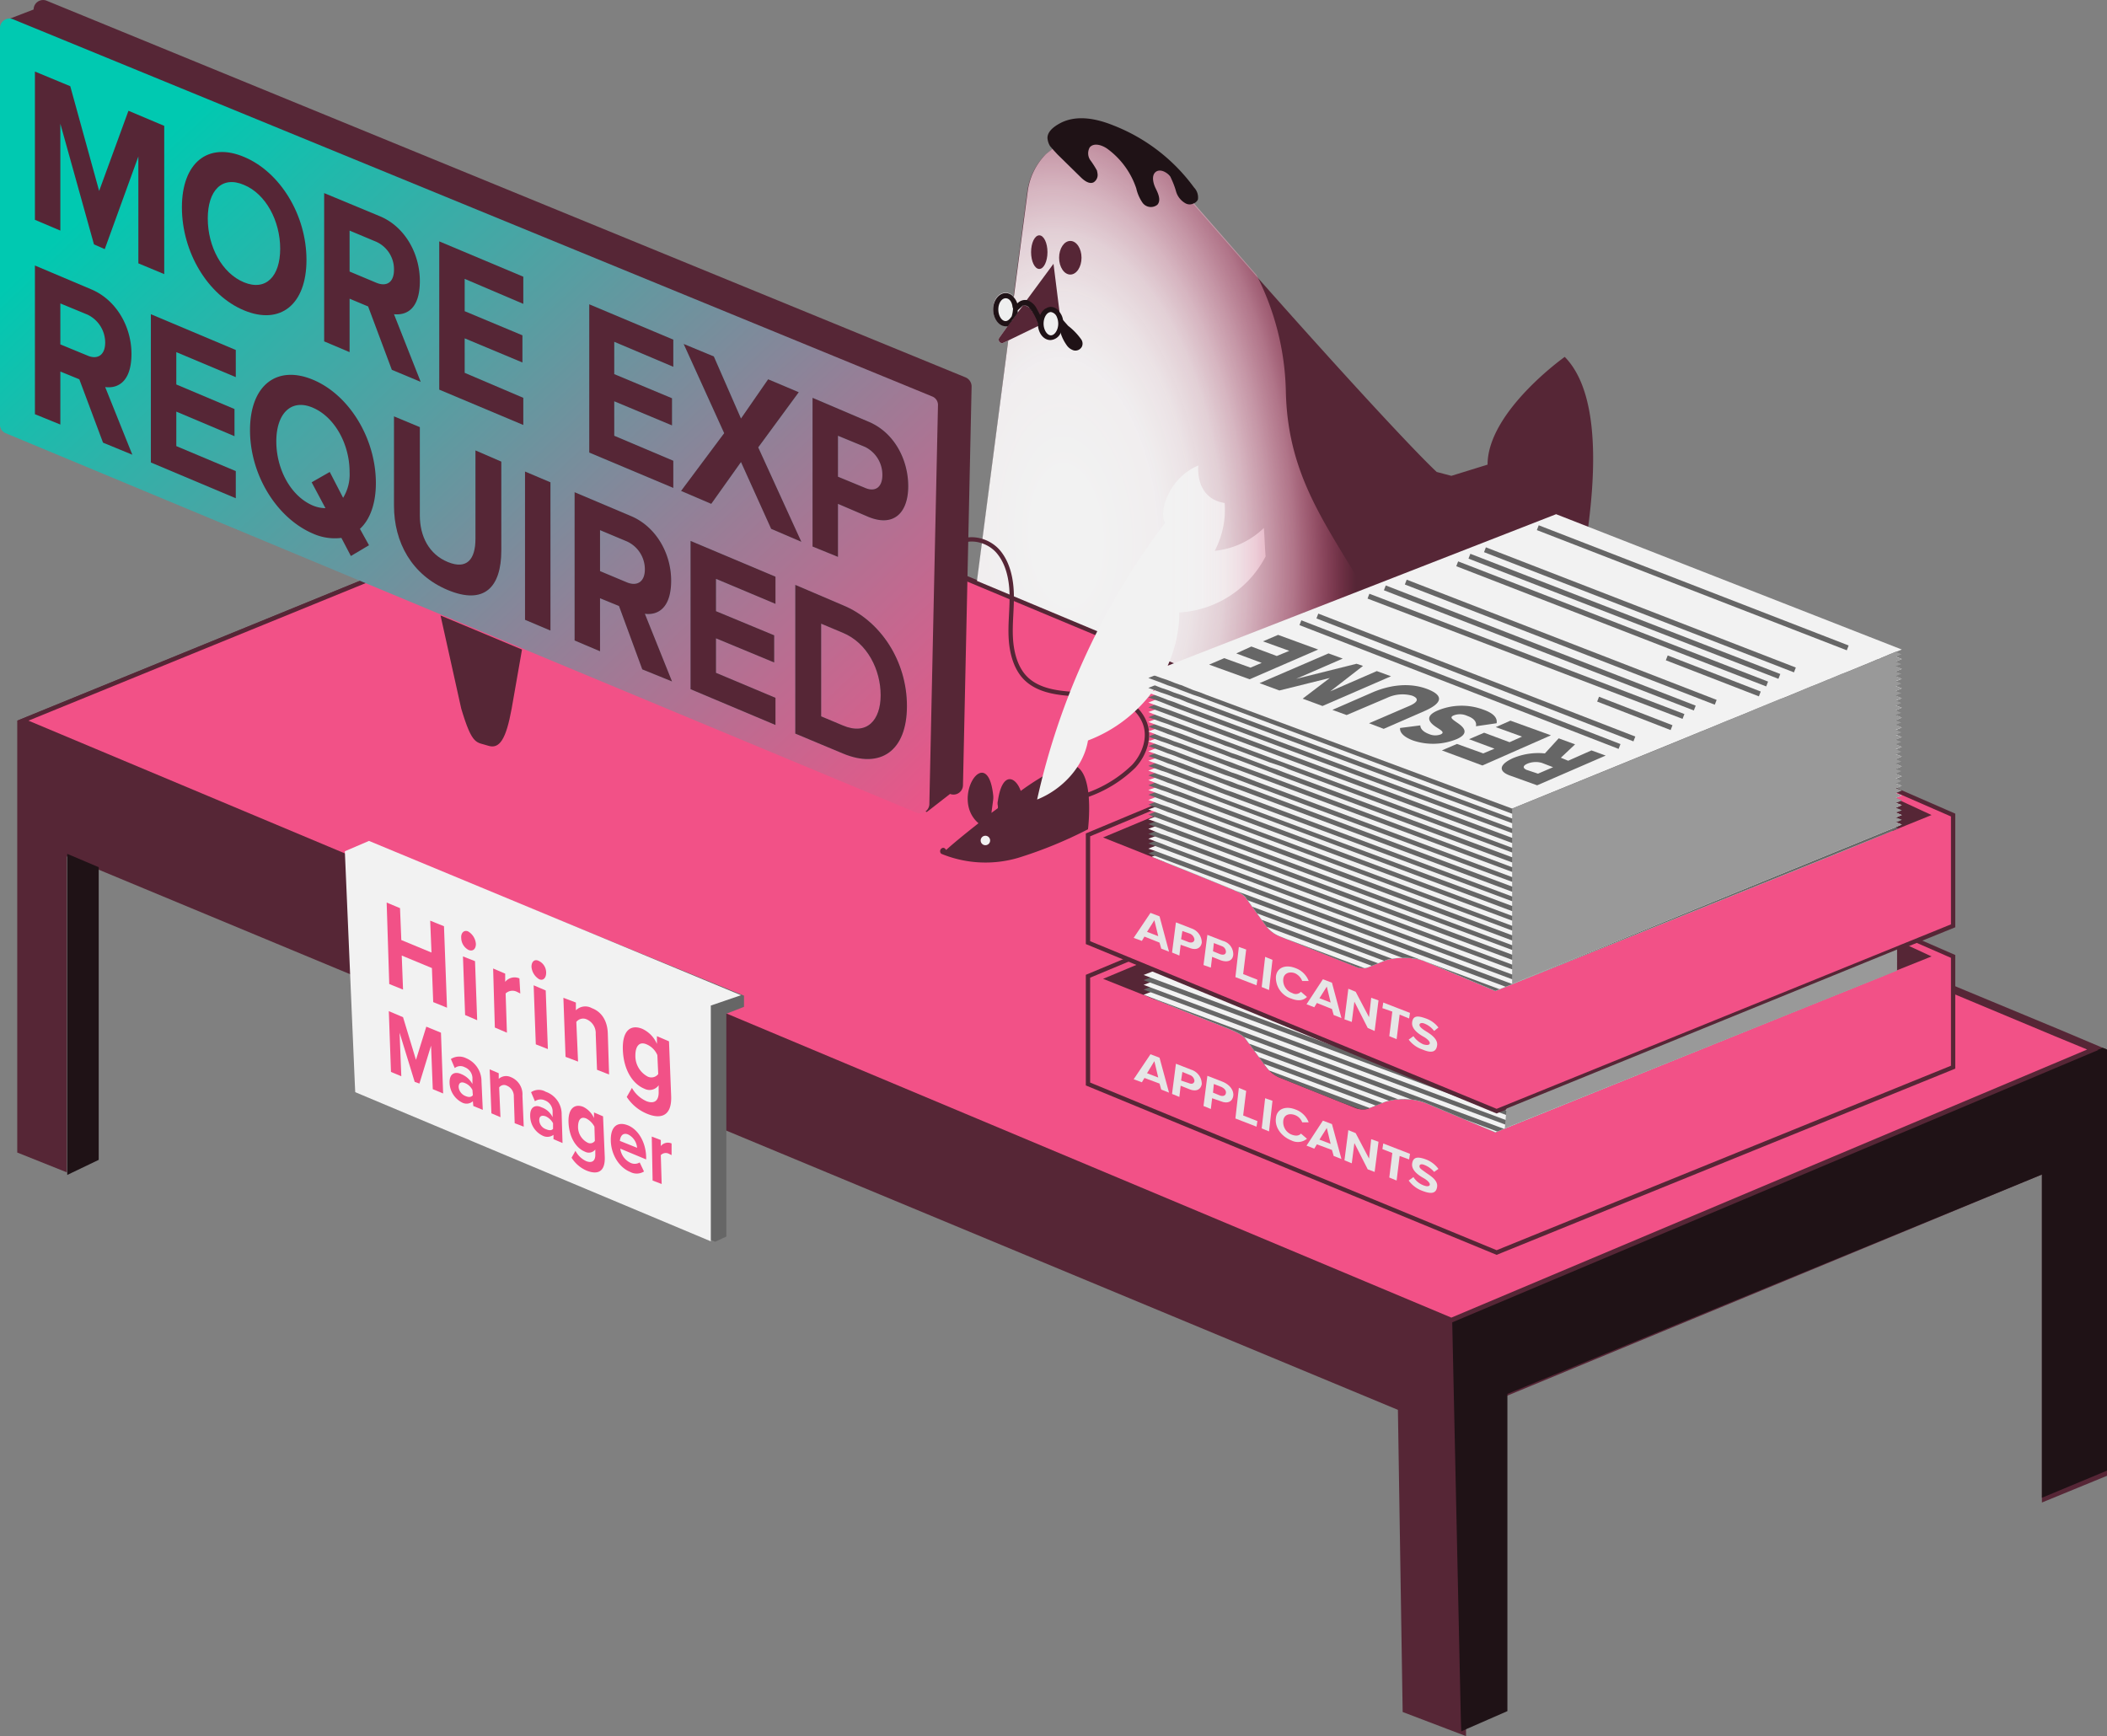 <svg xmlns="http://www.w3.org/2000/svg" xmlns:xlink="http://www.w3.org/1999/xlink" viewBox="0 0 488.8 402.8"><rect x="0" y="0" width="488.8" height="402.8" fill="#808080" stroke="none"/><defs><style>.cls-1,.cls-14{fill:none;}.cls-2{isolation:isolate;}.cls-3{fill:#562636;}.cls-4{fill:#1f1216;}.cls-5{fill:url(#radial-gradient);}.cls-6{fill:#efefef;}.cls-11,.cls-7{fill:#f25187;}.cls-8{fill:url(#linear-gradient);}.cls-9{opacity:0.27;}.cls-10{fill:#00c9b1;}.cls-11,.cls-14{stroke:#562636;stroke-miterlimit:10;}.cls-12{fill:#e6e6e6;}.cls-13{fill:#f2f2f2;}.cls-15{fill:url(#linear-gradient-2);}.cls-16{clip-path:url(#clip-path);}.cls-17{fill:#666;}.cls-18{clip-path:url(#clip-path-2);}.cls-19{fill:#999;mix-blend-mode:darken;}.cls-20{opacity:0.6;}</style><radialGradient id="radial-gradient" cx="247.47" cy="124.32" r="171.91" gradientTransform="translate(195.7 374.8) rotate(-93) scale(1 0.52)" gradientUnits="userSpaceOnUse"><stop offset="0.08" stop-color="#f2f2f2"/><stop offset="0.24" stop-color="#f2f0f1" stop-opacity="0.99"/><stop offset="0.33" stop-color="#f2ebed" stop-opacity="0.96"/><stop offset="0.41" stop-color="#f2e2e7" stop-opacity="0.9"/><stop offset="0.47" stop-color="#f2d4de" stop-opacity="0.82"/><stop offset="0.53" stop-color="#f2c3d3" stop-opacity="0.71"/><stop offset="0.59" stop-color="#f2aec5" stop-opacity="0.58"/><stop offset="0.64" stop-color="#f295b4" stop-opacity="0.42"/><stop offset="0.69" stop-color="#f278a1" stop-opacity="0.24"/><stop offset="0.74" stop-color="#f2588b" stop-opacity="0.04"/><stop offset="0.75" stop-color="#f25187" stop-opacity="0"/></radialGradient><linearGradient id="linear-gradient" x1="216.88" y1="211.58" x2="-2.46" y2="-22.49" gradientUnits="userSpaceOnUse"><stop offset="0.03" stop-color="#f25187"/><stop offset="0.79" stop-color="#00c9b1"/></linearGradient><linearGradient id="linear-gradient-2" x1="244.28" y1="146.73" x2="316.52" y2="146.73" gradientUnits="userSpaceOnUse"><stop offset="0.37" stop-color="#f2f2f2"/><stop offset="0.48" stop-color="#f2f0f1" stop-opacity="0.99"/><stop offset="0.55" stop-color="#f2ebed" stop-opacity="0.96"/><stop offset="0.6" stop-color="#f2e2e7" stop-opacity="0.9"/><stop offset="0.65" stop-color="#f2d4de" stop-opacity="0.82"/><stop offset="0.69" stop-color="#f2c3d3" stop-opacity="0.71"/><stop offset="0.73" stop-color="#f2aec5" stop-opacity="0.58"/><stop offset="0.76" stop-color="#f295b4" stop-opacity="0.42"/><stop offset="0.8" stop-color="#f278a1" stop-opacity="0.24"/><stop offset="0.83" stop-color="#f2588b" stop-opacity="0.04"/><stop offset="0.84" stop-color="#f25187" stop-opacity="0"/></linearGradient><clipPath id="clip-path"><path class="cls-1" d="M448.1,221.9l-25.9,10.4-75.3,30.4-16.4-6.9a14.9,14.9,0,0,0-9.1-.2l-4.2,1.7a4.9,4.9,0,0,1-2.7-.2L296.8,250a7.6,7.6,0,0,1-3.1-2.5l-4.6-6.3c-.6-1.1-2.8-2-4-2.5l-8.1-3.2-21.1-8.4v-6.8l104.7-37,32.6,14.5a4,4,0,0,1,1.8,1.6l2.8,4.2a7.9,7.9,0,0,0,3.2,2.8l10.9,4.9a62.7,62.7,0,0,0,6.6,2.9,6.1,6.1,0,0,0,4-.1l3.7-1.2a4.2,4.2,0,0,1,2.9.2l18.9,3.8Z"/></clipPath><clipPath id="clip-path-2"><path class="cls-1" d="M448.1,189.1l-25.9,10.5-75.3,30.3L330.5,223c-2.2-1-6.9-1-9.1-.2l-4.2,1.7a4.1,4.1,0,0,1-2.7-.2l-17.7-7.1a7.4,7.4,0,0,1-3.1-2.4l-4.6-6.4c-.6-1.1-2.8-1.9-4-2.4l-8.1-3.3-21.1-8.4,1.2-93.7,99.4-23.8L448,101.7Z"/></clipPath></defs><g class="cls-2"><g id="Layer_7" data-name="Layer 7"><polygon class="cls-3" points="488.8 243.5 488.8 342.4 473.7 348.6 473.7 272.5 349.7 323.8 339 328.2 340.1 401.2 340.1 402.8 325.4 397.2 324.3 327.1 15.5 198.7 15.5 272 4 267.4 4 167.2 155.9 105.2 478.1 239 487.8 243.1 488.8 243.5"/><polygon class="cls-4" points="488.8 243.5 488.8 341.2 473.7 347.5 473.7 272.5 349.7 323.4 349.7 397 340.1 401.2 339 401.7 338.9 399 336.9 306.7 336.9 305.6 349.7 300.2 486.3 243.7 486.8 243.5 487.8 243.1 488.8 243.5"/><path class="cls-3" d="M354.4,178.5l-19.1-.2-1.5-2.6V179l-43.4-16.4-64.1-24.4L233.9,79l.6-4.3h0l.2-1.2.2-2.1.2-1.4V69l3.2-24.4a15.2,15.2,0,0,1,4.2-8.7l1.6-1.3c0-.1.1-.1.2-.2h.2a15.5,15.5,0,0,1,6-2.1h0l3-.5a4.8,4.8,0,0,0,1.2,0h.1l1,.2h.1a25.2,25.2,0,0,1,6.6,2h0a24.4,24.4,0,0,1,8.3,6.3l3.8,4.5,2.2,2.5,14.6,16.7c16.6,18.8,35.7,39.7,41.9,45.5l3.4.9,8.4-2.6c0-12.3,17.9-25,17.9-25C381.8,101.9,354.4,178.5,354.4,178.5Z"/><path class="cls-5" d="M319.9,142.7c-2.2,6.3-7,10.3-12.7,13.7a62.3,62.3,0,0,1-16.9,6.2l-64.1-24.4L233.9,79l-1.3.6a.8.8,0,0,1-.8-1.2l2-2.8h-.5c-1.6,0-2.9-1.7-2.9-3.9s1.3-3.8,2.9-3.8a2.3,2.3,0,0,1,1.9,1l3.2-24.4a15.2,15.2,0,0,1,4.2-8.7l1.6-1.3-.6-.7,1,.4c1.4.6,3.8-1.1,6-2.1h0c1.2-.6,2.3-.9,3-.5s5.3,1.4,9,2.2h0a24.4,24.4,0,0,1,8.3,6.3l3.8,4.5,2.2,2.5,14.6,16.7a62.2,62.2,0,0,1,6.8,26.8C298.7,112.4,309.5,123.7,319.9,142.7Z"/><ellipse class="cls-3" cx="248.3" cy="59.8" rx="2.6" ry="3.9"/><ellipse class="cls-3" cx="241.1" cy="58.5" rx="1.9" ry="3.9"/><path class="cls-3" d="M240.9,75.6l-7,3.4-1.3.6a.8.8,0,0,1-.8-1.2l2-2.8.7-.9,1.6-2.2,1.2-1.6h.6a2.9,2.9,0,0,1,1.7,1.6l1.1,2.3a1.7,1.7,0,0,1,.2.5Z"/><path class="cls-3" d="M246,73.3l-.8.3-3.1,1.5-1.2.6v-.5c-.5-1.3-1.8-4.3-3-4.4a.7.7,0,0,0-.6.2l.9-1.4,6.2-8.4,1.4,11.2Z"/><path class="cls-4" d="M247.4,80a3.1,3.1,0,0,0,1.7,1.3,1.7,1.7,0,0,0,1.9-.9,1.7,1.7,0,0,0-.2-1.7,14.7,14.7,0,0,0-3-3.1l-1.5-1.7c-.2-.3-.3-.7-.5-1s-.1-.2-.2-.1-.1.3-.1.5a16.2,16.2,0,0,0,.7,4.4A10.1,10.1,0,0,0,247.4,80Z"/><path class="cls-3" d="M241.9,73.5c-.3.6-.7,1.2-1.3,1.3a1.4,1.4,0,0,1-1.3-1.2,2.2,2.2,0,0,1,.6-1.7l1.4-1.4.9-1.1.4-.6c.1-.2.1-.5.3-.6a2.7,2.7,0,0,1,0,.9,4.1,4.1,0,0,1-.1,1.1,8,8,0,0,1-.5,2.1A5.6,5.6,0,0,1,241.9,73.5Z"/><path class="cls-4" d="M277.9,46.3a1.8,1.8,0,0,1-1,.9,2,2,0,0,1-2-.1,4.6,4.6,0,0,1-2.1-2.8,18.9,18.9,0,0,0-1.3-3.3c-.8-1.1-2.4-1.9-3.4-1.1s-.6,2.6,0,3.8,1.3,2.8.4,3.8a2.4,2.4,0,0,1-3.4-.4,9.5,9.5,0,0,1-1.5-3.4,18.7,18.7,0,0,0-6.6-9.1c-1.2-.9-3.2-1.6-4.2-.4a2.8,2.8,0,0,0,.1,2.9,21.3,21.3,0,0,1,1.6,2.5c0,.2.1.4.1.6a2,2,0,0,1-.9,2.1c-1,.5-2.2-.4-3-1.2l-5.4-5.3-1.1-1.2-.6-.7A4.2,4.2,0,0,1,243,32c0-1.7,1.9-2.9,3.3-3.6,3.8-1.8,8.3-.8,12,.7A42.1,42.1,0,0,1,277,43.5,3.3,3.3,0,0,1,277.9,46.3Z"/><ellipse class="cls-6" cx="233.3" cy="71.8" rx="2.3" ry="3.3"/><ellipse class="cls-6" cx="243.8" cy="75.1" rx="2.3" ry="3.3"/><path class="cls-4" d="M246.6,74.2a3.7,3.7,0,0,0-.8-1.8,2.5,2.5,0,0,0-2-1.2,2.1,2.1,0,0,0-1.2.4h-.1a3.6,3.6,0,0,0-1.2,1.5l-.9-1.7a4,4,0,0,0-2.2-1.8H238a2.5,2.5,0,0,0-2,.8,3.9,3.9,0,0,0-.8-1.4,2.3,2.3,0,0,0-1.9-1c-1.6,0-2.9,1.7-2.9,3.8s1.3,3.9,2.9,3.9h.5l.7-.9,1.6-2.2V72l1.2-1.1h.6c.3,0,.5.2.8.4a.3.3,0,0,1,.1.2l.4.4c0,.1.1.2.2.3s.1.2.2.3h0l.3.5h0l.3.6h0l.3.6c0,.2.1.3.2.5h0v.2c0,.1.1.2.1.3v.4c.2,1.9,1.4,3.3,2.9,3.3a2.8,2.8,0,0,0,2.3-1.5,6,6,0,0,0,.6-2.3C246.7,74.8,246.6,74.5,246.6,74.2Zm-13.3.3c-.9,0-1.7-1.2-1.7-2.7s.8-2.6,1.7-2.6,1.5.9,1.6,2.1a.7.7,0,0,1,.1.5,7.6,7.6,0,0,1-.3,1.6C234.3,74,233.8,74.5,233.3,74.5Zm8.8.6h0c0-1.5.8-2.7,1.7-2.7a1.8,1.8,0,0,1,1.4,1.2,4,4,0,0,1,.3,1.5c0,1.4-.8,2.7-1.7,2.7S242.1,76.5,242.1,75.1Z"/><polygon class="cls-7" points="5.3 167.2 155.9 105.7 476.9 239.9 485.5 243.5 336.7 306.2 336.7 306.2 5.3 167.2"/><path class="cls-3" d="M155.9,106.3,476.7,240.4l7.5,3.1L336.7,305.7,6.6,167.2l149.3-60.9m0-1.1L4,167.2,336.7,306.8h.2l149.9-63.2-9.7-4.1L155.9,105.2Z"/><path class="cls-3" d="M7.8,2.2,1.3,4.7,7.8,94.2c0,.8.5-.1,1.4.2l205.8,94,5.4-4.2a2.2,2.2,0,0,0,3-2l2-92.5a2.3,2.3,0,0,0-1.3-2.1L10.9.2A2.2,2.2,0,0,0,7.8,2.2Z"/><path class="cls-8" d="M0,6.5v92a2.1,2.1,0,0,0,1.3,2l211.2,88a2.2,2.2,0,0,0,3.1-2l2-92.5a2.1,2.1,0,0,0-1.3-2L3.1,4.5A2.2,2.2,0,0,0,0,6.5Z"/><g class="cls-9"><path class="cls-10" d="M32.1,36.3,24.3,57.8l-2.5-1.1L14,28.7V53.5L8.1,51V16.6L16.3,20,23,44.3l6.8-18.6,8.3,3.5V63.6l-6-2.5Z"/><path class="cls-10" d="M56.6,36.4C65,39.9,71.1,49.9,71.1,60.3S65,75.5,56.6,72,42.2,58.5,42.2,48.1,48.3,32.9,56.6,36.4Zm0,6.5c-5.1-2.2-8.4,1.3-8.4,7.8s3.3,12.7,8.4,14.8S65,64.1,65,57.7,61.7,45,56.6,42.9Z"/><path class="cls-10" d="M85.4,71.1l-4.3-1.8V81.7l-5.9-2.5V44.8l13,5.4c5.7,2.4,9.2,8.6,9.2,15s-3,8-6,7.7l6.2,15.7-6.7-2.8Zm1.9-15-6.2-2.6V63l6.2,2.6c2.4,1,4.1-.1,4.1-3A7,7,0,0,0,87.3,56.1Z"/><path class="cls-10" d="M101.9,56l19.5,8.2v6.3l-13.6-5.8v7.5l13.4,5.6v6.3l-13.4-5.6v8l13.6,5.8v6.3l-19.5-8.2Z"/><path class="cls-10" d="M136.7,70.6l19.5,8.2v6.3l-13.7-5.8v7.5l13.4,5.6v6.3l-13.4-5.6v8l13.7,5.8v6.3L136.7,105Z"/><path class="cls-10" d="M171.9,107.2l-6.9,9.7-7-3,10-13.4-9.4-20.7,7,2.9,6.3,14.4,6.3-9.1,7.1,3-9.4,12.8,10,21.9-7-3Z"/><path class="cls-10" d="M188.5,92.3l12.9,5.5c6.1,2.5,9.3,8.9,9.3,15s-3.3,9.6-9.3,7.1l-7-3v12.3l-5.9-2.4Zm12.2,11.4-6.3-2.6v9.5l6.3,2.6c2.3,1,4-.1,4-3A7.2,7.2,0,0,0,200.7,103.7Z"/><path class="cls-10" d="M18.4,88,14,86.2V98.5L8.1,96.1V61.6l13,5.5c5.8,2.4,9.4,8.6,9.4,15s-3.1,8.1-6.1,7.7l6.3,15.7-6.8-2.8Zm1.9-15L14,70.4v9.5l6.3,2.6c2.3,1,4.1-.1,4.1-3A7.2,7.2,0,0,0,20.3,73Z"/><path class="cls-10" d="M35,72.9l19.7,8.3v6.3L40.9,81.7v7.5l13.5,5.7v6.3L40.9,95.5v8l13.8,5.8v6.3L35,107.3Z"/><path class="cls-10" d="M83.5,122.7l2.1,3.8L81.4,129l-2.2-4.2a12.4,12.4,0,0,1-6.6-1c-8.4-3.6-14.6-13.6-14.6-24s6.2-15.2,14.6-11.7,14.6,13.6,14.6,24C87.2,116.9,85.8,120.6,83.5,122.7Zm-8-4.8-3.2-6,4.2-2.4,3.1,6a10.4,10.4,0,0,0,1.5-6c0-6.4-3.4-12.7-8.5-14.9s-8.5,1.4-8.5,7.8,3.3,12.7,8.5,14.9A7.9,7.9,0,0,0,75.5,117.9Z"/><path class="cls-10" d="M91.4,96.6l6,2.5v20.5c0,4.8,2.1,9,6.5,10.8s6.4-.6,6.4-5.4V104.5l6,2.6v20.6c0,8.6-4,12.7-12.4,9.2s-12.5-11.1-12.5-19.6Z"/><path class="cls-10" d="M121.8,109.4l5.9,2.5v34.4l-5.9-2.5Z"/><path class="cls-10" d="M143.6,140.6l-4.4-1.8v12.3l-5.9-2.5V114.2l13,5.5c5.8,2.4,9.4,8.6,9.4,15s-3.1,8.1-6.1,7.7l6.3,15.7-6.9-2.8Zm1.8-15-6.2-2.6v9.5l6.2,2.6c2.4,1,4.2-.1,4.2-3A7.1,7.1,0,0,0,145.4,125.6Z"/><path class="cls-10" d="M160.2,125.5l19.7,8.3v6.3l-13.8-5.8v7.5l13.5,5.6v6.3l-13.5-5.6v8l13.8,5.8v6.3l-19.7-8.3Z"/><path class="cls-10" d="M184.5,135.7l11,4.7c8.8,3.6,14.9,13,14.9,23.4s-6.1,14.7-14.9,11l-11-4.6Zm11,32.6c5.6,2.4,8.8-1.2,8.8-7s-3-12.1-8.8-14.5l-5-2.1v21.5Z"/></g><path class="cls-3" d="M32.1,36.3,24.3,57.8l-2.5-1.1L14,28.7V53.5L8.1,51V16.6L16.3,20,23,44.3l6.8-18.6,8.3,3.5V63.6l-6-2.5Z"/><path class="cls-3" d="M56.6,36.4C65,39.9,71.1,49.9,71.1,60.3S65,75.5,56.6,72,42.2,58.5,42.2,48.1,48.3,32.9,56.6,36.4Zm0,6.5c-5.1-2.2-8.4,1.3-8.4,7.8s3.3,12.7,8.4,14.8S65,64.1,65,57.7,61.7,45,56.6,42.9Z"/><path class="cls-3" d="M85.4,71.1l-4.3-1.8V81.7l-5.9-2.5V44.8l13,5.4c5.7,2.4,9.2,8.6,9.2,15s-3,8-6,7.7l6.2,15.7-6.7-2.8Zm1.9-15-6.2-2.6V63l6.2,2.6c2.4,1,4.1-.1,4.1-3A7,7,0,0,0,87.3,56.1Z"/><path class="cls-3" d="M101.9,56l19.5,8.2v6.3l-13.6-5.8v7.5l13.4,5.6v6.3l-13.4-5.6v8l13.6,5.8v6.3l-19.5-8.2Z"/><path class="cls-3" d="M136.7,70.6l19.5,8.2v6.3l-13.7-5.8v7.5l13.4,5.6v6.3l-13.4-5.6v8l13.7,5.8v6.3L136.7,105Z"/><path class="cls-3" d="M171.9,107.2l-6.9,9.7-7-3,10-13.4-9.4-20.7,7,2.9,6.3,14.4,6.3-9.1,7.1,3-9.4,12.8,10,21.9-7-3Z"/><path class="cls-3" d="M188.5,92.3l12.9,5.5c6.1,2.5,9.3,8.9,9.3,15s-3.3,9.6-9.3,7.1l-7-3v12.3l-5.9-2.4Zm12.2,11.4-6.3-2.6v9.5l6.3,2.6c2.3,1,4-.1,4-3A7.2,7.2,0,0,0,200.7,103.7Z"/><path class="cls-3" d="M18.4,88,14,86.2V98.5L8.1,96.1V61.6l13,5.5c5.8,2.4,9.4,8.6,9.4,15s-3.1,8.1-6.1,7.7l6.3,15.7-6.8-2.8Zm1.9-15L14,70.4v9.5l6.3,2.6c2.3,1,4.1-.1,4.1-3A7.2,7.2,0,0,0,20.3,73Z"/><path class="cls-3" d="M35,72.9l19.7,8.3v6.3L40.9,81.7v7.5l13.5,5.7v6.3L40.9,95.5v8l13.8,5.8v6.3L35,107.3Z"/><path class="cls-3" d="M83.5,122.7l2.1,3.8L81.4,129l-2.2-4.2a12.4,12.4,0,0,1-6.6-1c-8.4-3.6-14.6-13.6-14.6-24s6.2-15.2,14.6-11.7,14.6,13.6,14.6,24C87.2,116.9,85.8,120.6,83.5,122.7Zm-8-4.8-3.2-6,4.2-2.4,3.1,6a10.4,10.4,0,0,0,1.5-6c0-6.4-3.4-12.7-8.5-14.9s-8.5,1.4-8.5,7.8,3.3,12.7,8.5,14.9A7.9,7.9,0,0,0,75.5,117.9Z"/><path class="cls-3" d="M91.4,96.6l6,2.5v20.5c0,4.8,2.1,9,6.5,10.8s6.4-.6,6.4-5.4V104.5l6,2.6v20.6c0,8.6-4,12.7-12.4,9.2s-12.5-11.1-12.5-19.6Z"/><path class="cls-3" d="M121.8,109.4l5.9,2.5v34.4l-5.9-2.5Z"/><path class="cls-3" d="M143.6,140.6l-4.4-1.8v12.3l-5.9-2.5V114.2l13,5.5c5.8,2.4,9.4,8.6,9.4,15s-3.1,8.1-6.1,7.7l6.3,15.7-6.9-2.8Zm1.8-15-6.2-2.6v9.5l6.2,2.6c2.4,1,4.2-.1,4.2-3A7.1,7.1,0,0,0,145.4,125.6Z"/><path class="cls-3" d="M160.2,125.5l19.7,8.3v6.3l-13.8-5.8v7.5l13.5,5.6v6.3l-13.5-5.6v8l13.8,5.8v6.3l-19.7-8.3Z"/><path class="cls-3" d="M184.5,135.7l11,4.7c8.8,3.6,14.9,13,14.9,23.4s-6.1,14.7-14.9,11l-11-4.6Zm11,32.6c5.6,2.4,8.8-1.2,8.8-7s-3-12.1-8.8-14.5l-5-2.1v21.5Z"/><path class="cls-11" d="M453.1,221.9v25.7l-105.9,43-94.8-39.1v-25l108-45.1L395,196.5a4.8,4.8,0,0,1,1.6,1.2l2.3,4c1.1,1.5,1.6,2.6,3.3,3.4l17.2,7.7a6.4,6.4,0,0,0,4.7.1l3.2-1.4a2.8,2.8,0,0,1,2.2.1Z"/><path class="cls-3" d="M448.1,221.9l-25.9,10.4-75.3,30.4-16.4-6.9a14.9,14.9,0,0,0-9.1-.2l-4.2,1.7a4.9,4.9,0,0,1-2.7-.2L296.8,250a7.6,7.6,0,0,1-3.1-2.5l-4.6-6.3c-.6-1.1-2.8-2-4-2.5l-8.1-3.2-21.1-8.4,104.7-43.8,32.6,14.5a4,4,0,0,1,1.8,1.6l2.8,4.2a7.9,7.9,0,0,0,3.2,2.8l10.9,4.9a62.7,62.7,0,0,0,6.6,2.9,6.1,6.1,0,0,0,4-.1l3.7-1.2a4.2,4.2,0,0,1,2.9.2Z"/><path class="cls-12" d="M269,251.4l-3.5-1.3-.6,1-1.9-.7,3.9-5.8,2.1.8,2.2,8.1-1.8-.7Zm-2.9-2.4,2.6,1-.9-3.8Z"/><path class="cls-12" d="M272.8,246.8l3.6,1.4a3.5,3.5,0,0,1,2.4,3.3c-.2,1.2-1.2,1.9-2.9,1.2l-2-.8-.3,2.6-1.7-.7Zm3.2,2.6-1.7-.7-.3,2,1.8.6c.7.3,1.2.1,1.3-.5A1.6,1.6,0,0,0,276,249.4Z"/><path class="cls-12" d="M280.1,249.6l3.6,1.4c1.7.7,2.6,2.1,2.4,3.3s-1.2,1.9-2.9,1.2l-2-.7-.3,2.5-1.7-.7Zm3.3,2.6-1.8-.7-.2,2,1.7.7c.7.2,1.2,0,1.3-.6S284,252.5,283.4,252.2Z"/><path class="cls-12" d="M287.4,252.4l1.7.7-.7,5.7,3.3,1.3-.2,1.3-4.9-1.9Z"/><path class="cls-12" d="M293.5,254.8l1.7.6-.8,7.1-1.7-.7Z"/><path class="cls-12" d="M296,259.4c.2-2.1,2.2-2.9,4.5-2a5.1,5.1,0,0,1,3.1,3h-1.5a2.9,2.9,0,0,0-1.7-1.7c-1.4-.5-2.6,0-2.7,1.4a3.1,3.1,0,0,0,2.1,3.2c.9.3,1.6.2,2-.3l1.4,1.2a3.3,3.3,0,0,1-3.6.4C297.3,263.7,295.7,261.6,296,259.4Z"/><path class="cls-12" d="M309,266.8l-3.5-1.3-.6,1-1.8-.7,3.8-5.8,2.1.8,2.2,8.1-1.8-.7Zm-2.9-2.4,2.6,1-.9-3.7Z"/><path class="cls-12" d="M314.2,265.2l-.6,4.7-1.7-.7.9-7,1.7.7,3.1,5.9.5-4.5,1.7.6-.9,7-1.6-.6Z"/><path class="cls-12" d="M323,267.5l-2.3-.9.2-1.3,6.2,2.4-.2,1.3-2.2-.8-.7,5.7-1.7-.7Z"/><path class="cls-12" d="M327.9,273.1a4.8,4.8,0,0,0,2.3,1.9c1,.4,1.5.2,1.5-.2s-.6-1-1.5-1.5-2.8-1.7-2.6-3.3,1.3-1.7,3.2-1a6.4,6.4,0,0,1,2.9,2.2l-1,.7a5.7,5.7,0,0,0-2.2-1.6c-.7-.3-1.2-.2-1.2.3s.6.8,1.4,1.4,2.9,1.7,2.7,3.3-1.3,1.8-3.4,1a6.8,6.8,0,0,1-3.2-2.4Z"/><path class="cls-3" d="M252.4,192.4a99.8,99.8,0,0,1-16.1,6.6,26.9,26.9,0,0,1-17.9-.9h0a.7.7,0,0,1-.3-.6.8.8,0,0,1,.7-.8c.3,0,.5.2.7.5,1.4-1.3,4.2-3.6,7.5-6.2-6.7-5.7,2-19,3.4-6.6a4.8,4.8,0,0,1,0,1.2l-.4,3,1.5-1.1V187a2.4,2.4,0,0,1,0-1.2c1-6.9,4.1-5.7,5.3-2.3a63.1,63.1,0,0,1,8.6-5.3C254.8,173.4,252.4,192.4,252.4,192.4Z"/><circle class="cls-13" cx="228.6" cy="195" r="1.1"/><path class="cls-14" d="M252.1,184.5a29.3,29.3,0,0,0,10.9-6.7c2.6-2.8,4-7,2.4-10.5s-4.6-4.9-7.9-5.6-6.7-.5-10-.8-6.8-1-9.3-3.3-3.5-6-3.7-9.5.3-6.9.2-10.4-.9-7.1-3.1-9.7-6.4-3.8-9.4-2"/><path class="cls-15" d="M293.6,129.1a24.1,24.1,0,0,1-20,13c-.1,13.2-8.8,25-21.2,29.7-1,6.1-6,11.4-11.8,13.7a165.4,165.4,0,0,1,29.7-64.2c-1.6-2.5.9-10.5,7.7-13.3,0,0-.9,7.6,6.1,8.7a20.4,20.4,0,0,1-2.3,11.1,19.2,19.2,0,0,0,11.4-5.3C293.4,125.2,293.4,126.4,293.6,129.1Z"/><path class="cls-3" d="M102.2,142.8l4.8,21.6c2.6,8.7,3.5,7.7,6.2,8.6s4.2-1.5,5.5-8.6l2.4-13.7Z"/><polygon class="cls-4" points="15.6 272.6 22.9 269.1 22.9 201.2 15.6 198.1 15.6 272.6"/><g class="cls-16"><polygon class="cls-17" points="265.3 238.7 359.9 201.8 440.1 233.2 349.7 270.1 265.3 238.7"/><polygon class="cls-13" points="265.3 237.5 359.9 200.7 440.1 232 349.7 269 265.3 237.5"/><polygon class="cls-17" points="265.3 236.4 359.9 199.6 440.1 230.9 349.7 267.9 265.3 236.4"/><polygon class="cls-13" points="265.3 235.3 359.9 198.4 440.1 229.8 349.7 266.7 265.3 235.3"/><polygon class="cls-17" points="265.3 234.2 359.9 197.3 440.1 228.6 349.7 265.6 265.3 234.2"/><polygon class="cls-13" points="265.3 233 359.9 196.2 440.1 227.5 349.7 264.5 265.3 233"/><polygon class="cls-17" points="265.3 231.9 359.9 195 440.1 226.4 349.7 263.4 265.3 231.9"/><polygon class="cls-13" points="265.3 230.8 359.9 193.9 440.1 225.2 349.7 262.2 265.3 230.8"/><polygon class="cls-17" points="265.3 229.6 359.9 192.8 440.1 224.1 349.7 261.1 265.3 229.6"/><polygon class="cls-13" points="265.3 228.5 359.9 191.6 440.1 223 349.7 260 265.3 228.5"/><polygon class="cls-17" points="265.3 227.4 359.9 190.5 440.1 221.9 349.7 258.8 265.3 227.4"/><polygon class="cls-13" points="265.3 226.2 359.9 189.4 440.1 220.7 349.7 257.7 265.3 226.2"/></g><path class="cls-11" d="M453.1,189.1v25.7l-105.9,43-94.8-39.1v-25l108-45.1L395,163.7a4.8,4.8,0,0,1,1.6,1.2l2.3,4c1.1,1.5,1.6,2.6,3.3,3.4l17.2,7.7a5.9,5.9,0,0,0,4.7.1l3.2-1.3a2.8,2.8,0,0,1,2.2,0Z"/><path class="cls-3" d="M448.1,189.1l-25.9,10.5-75.3,30.3L330.5,223c-2.2-1-6.9-1-9.1-.2l-4.2,1.7a4.1,4.1,0,0,1-2.7-.2l-17.7-7.1a7.4,7.4,0,0,1-3.1-2.4l-4.6-6.4c-.6-1.1-2.8-1.9-4-2.4l-8.1-3.3-21.1-8.4,104.7-43.8L393.2,165a4.6,4.6,0,0,1,1.8,1.6l2.8,4.2a7.2,7.2,0,0,0,3.2,2.8l10.9,4.9a62.7,62.7,0,0,0,6.6,2.9,6.8,6.8,0,0,0,4,0l3.7-1.2a3.7,3.7,0,0,1,2.9.1Z"/><path class="cls-12" d="M269,218.7l-3.5-1.4-.6,1-1.9-.7,3.9-5.8,2.1.8,2.2,8.2-1.8-.7Zm-2.9-2.5,2.6,1-.9-3.7Z"/><path class="cls-12" d="M272.8,214l3.6,1.4a3.5,3.5,0,0,1,2.4,3.3c-.2,1.2-1.2,1.9-2.9,1.2l-2-.7-.3,2.5-1.7-.7Zm3.2,2.6-1.7-.6-.3,1.9,1.8.7c.7.2,1.2,0,1.3-.6A1.7,1.7,0,0,0,276,216.6Z"/><path class="cls-12" d="M280.1,216.9l3.6,1.4a3.2,3.2,0,0,1,2.4,3.2c-.1,1.3-1.2,1.9-2.9,1.3l-2-.8-.3,2.5-1.7-.6Zm3.3,2.6-1.8-.7-.2,1.9,1.7.7c.7.2,1.2.1,1.3-.5A1.4,1.4,0,0,0,283.4,219.5Z"/><path class="cls-12" d="M287.4,219.7l1.7.6-.7,5.7,3.3,1.3-.2,1.3-4.9-1.9Z"/><path class="cls-12" d="M293.5,222l1.7.7-.8,7-1.7-.7Z"/><path class="cls-12" d="M296,226.6c.2-2.1,2.2-2.9,4.5-2a5.1,5.1,0,0,1,3.1,3h-1.5a3.3,3.3,0,0,0-1.7-1.8c-1.4-.5-2.6.1-2.7,1.4a3.1,3.1,0,0,0,2.1,3.2,1.6,1.6,0,0,0,2-.3l1.4,1.2c-.7.7-1.8,1.1-3.6.4A5.1,5.1,0,0,1,296,226.6Z"/><path class="cls-12" d="M309,234.1l-3.5-1.4-.6,1-1.8-.7,3.8-5.8,2.1.8,2.2,8.2-1.8-.7Zm-2.9-2.5,2.6,1-.9-3.7Z"/><path class="cls-12" d="M314.2,232.4l-.6,4.7-1.7-.6.9-7.1,1.7.7,3.1,5.9.5-4.5,1.7.6-.9,7.1-1.6-.7Z"/><path class="cls-12" d="M323,234.7l-2.3-.8.2-1.3,6.2,2.4-.2,1.3-2.2-.9-.7,5.7-1.7-.7Z"/><path class="cls-12" d="M327.9,240.4a5.5,5.5,0,0,0,2.3,1.9c1,.3,1.5.1,1.5-.3s-.6-1-1.5-1.5-2.8-1.7-2.6-3.3,1.3-1.6,3.2-.9a6.2,6.2,0,0,1,2.9,2.1l-1,.8a5.1,5.1,0,0,0-2.2-1.7c-.7-.3-1.2-.1-1.2.3s.6.9,1.4,1.4,2.9,1.7,2.7,3.3-1.3,1.9-3.4,1a6.6,6.6,0,0,1-3.2-2.3Z"/><g class="cls-18"><polygon class="cls-17" points="266.4 209.3 361 172.4 441.2 203.8 350.8 240.8 266.4 209.3"/><polygon class="cls-13" points="266.4 208.2 361 171.3 441.2 202.6 350.8 239.6 266.4 208.2"/><polygon class="cls-17" points="266.4 207 361 170.2 441.2 201.5 350.8 238.5 266.4 207"/><polygon class="cls-13" points="266.4 205.9 361 169.1 441.2 200.4 350.8 237.4 266.4 205.9"/><polygon class="cls-17" points="266.4 204.8 361 167.9 441.2 199.3 350.8 236.2 266.4 204.8"/><polygon class="cls-13" points="266.4 203.6 361 166.8 441.2 198.1 350.8 235.1 266.4 203.6"/><polygon class="cls-17" points="266.4 202.5 361 165.7 441.2 197 350.8 234 266.4 202.5"/><polygon class="cls-13" points="266.4 201.4 361 164.5 441.2 195.9 350.8 232.8 266.4 201.4"/><polygon class="cls-17" points="266.4 200.3 361 163.4 441.2 194.7 350.8 231.7 266.4 200.3"/><polygon class="cls-13" points="266.4 199.1 361 162.3 441.2 193.6 350.8 230.6 266.4 199.1"/><polygon class="cls-17" points="266.4 198 361 161.1 441.2 192.5 350.8 229.5 266.4 198"/><polygon class="cls-13" points="441.2 191.3 439.8 191.9 350.8 228.3 267.9 197.4 266.4 196.9 269.4 195.7 270.9 195.1 272.4 194.6 272.4 194.6 273.9 194 275.3 193.4 361 160 390.3 171.5 432.7 188 435.6 189.1 437 189.7 437 189.7 441.2 191.3"/><polygon class="cls-17" points="441.2 190.2 438.4 191.4 350.8 227.2 269.4 196.8 266.4 195.7 269.4 194.6 270.9 194 272.4 193.4 272.4 193.4 273.8 192.8 361 158.9 391.8 170.9 434.1 187.5 434.1 187.5 435.6 188 437 188.6 437 188.6 441.2 190.2"/><polygon class="cls-13" points="441.2 189.1 437 190.8 437 190.8 350.8 226.1 270.9 196.3 269.4 195.7 266.4 194.6 269.4 193.5 270.9 192.9 272.4 192.3 272.4 192.3 361 157.7 393.2 170.3 435.5 186.9 435.6 186.9 437 187.4 437 187.4 441.2 189.1"/><polygon class="cls-17" points="441.2 188 437 189.7 437 189.7 435.6 190.3 350.8 224.9 272.4 195.7 272.4 195.7 270.9 195.1 269.4 194.6 266.4 193.5 269.4 192.3 270.9 191.7 361 156.6 394.6 169.7 394.6 169.7 437 186.3 441.2 188"/><polygon class="cls-13" points="441.2 186.8 437 188.6 437 188.6 435.6 189.1 434.1 189.7 350.8 223.8 273.9 195.1 272.4 194.6 272.4 194.6 270.9 194 269.4 193.5 266.4 192.3 269.4 191.2 361 155.5 396 169.2 438.4 185.7 441.2 186.8"/><polygon class="cls-17" points="441.2 185.7 437 187.4 435.6 188 432.7 189.2 350.8 222.7 275.3 194.5 273.9 194 272.4 193.4 270.9 192.9 269.4 192.3 266.4 191.2 269.4 190.1 270.9 189.5 272.4 188.9 272.4 188.9 273.9 188.3 276.8 187.2 278.3 186.6 284.2 184.3 284.2 184.3 285.7 183.7 287.2 183.1 294.6 180.2 296.1 179.7 296.1 179.7 297.6 179.1 300.5 177.9 361 154.4 397.4 168.6 397.4 168.6 408.7 173 412.9 174.7 414.4 175.2 415.8 175.8 415.8 175.8 417.2 176.3 417.2 176.3 418.6 176.9 418.6 176.9 420 177.4 420 177.4 421.4 178 427.1 180.2 428.5 180.7 428.5 180.7 435.6 183.5 437 184 437 184 441.2 185.7"/><polygon class="cls-13" points="441.2 184.6 439.8 185.1 350.8 221.5 267.9 190.6 266.4 190.1 269.4 188.9 270.9 188.4 272.4 187.8 272.4 187.8 273.9 187.2 276.8 186 278.3 185.5 284.2 183.2 284.2 183.2 285.7 182.6 287.2 182 294.6 179.1 296.1 178.5 296.1 178.5 297.6 177.9 299 177.4 299 177.4 361 153.2 398.8 168 410.1 172.4 412.9 173.5 414.4 174.1 415.8 174.6 417.2 175.2 417.2 175.2 418.6 175.7 418.6 175.7 420 176.3 420 176.3 421.4 176.8 427.1 179.1 428.5 179.6 428.5 179.6 435.6 182.4 437 182.9 437 182.9 441.2 184.6"/><polygon class="cls-17" points="441.2 183.4 438.4 184.6 350.8 220.4 269.4 190.1 266.4 189 269.4 187.8 270.9 187.2 272.4 186.6 272.4 186.6 273.9 186.1 276.8 184.9 278.3 184.3 284.2 182 284.2 182 285.7 181.4 287.2 180.9 294.6 178 296.1 177.4 296.1 177.4 297.6 176.8 297.6 176.8 361 152.1 400.2 167.4 411.5 171.8 412.9 172.4 414.4 173 415.8 173.5 417.2 174.1 417.2 174.1 418.6 174.6 418.6 174.6 420 175.2 420 175.2 421.4 175.7 427.1 177.9 428.5 178.5 428.5 178.5 435.6 181.2 437 181.8 437 181.8 441.2 183.4"/><polygon class="cls-13" points="441.2 182.3 437 184 437 184 350.8 219.3 270.9 189.5 269.4 188.9 266.4 187.8 269.4 186.7 270.9 186.1 272.4 185.5 272.4 185.5 273.9 184.9 276.8 183.8 278.3 183.2 284.2 180.9 284.2 180.9 285.7 180.3 287.2 179.7 294.6 176.9 296.1 176.3 296.1 176.3 361 151 401.6 166.9 412.9 171.3 414.4 171.8 415.8 172.4 417.2 172.9 417.2 172.9 418.6 173.5 418.6 173.5 420 174 420 174 421.4 174.6 427.1 176.8 428.5 177.3 428.5 177.3 435.6 180.1 437 180.7 437 180.7 441.2 182.3"/><polygon class="cls-17" points="441.2 181.2 437 182.9 437 182.9 435.6 183.5 350.8 218.2 272.4 188.9 272.4 188.9 270.9 188.4 269.4 187.8 266.4 186.7 269.4 185.5 270.9 185 272.4 184.4 272.4 184.4 273.9 183.8 276.8 182.6 278.3 182.1 284.2 179.8 284.2 179.8 285.7 179.2 287.2 178.6 294.6 175.7 294.6 175.7 361 149.8 403.1 166.3 414.4 170.7 415.8 171.2 415.8 171.2 417.2 171.8 417.2 171.8 418.6 172.3 418.6 172.3 420 172.9 420 172.9 421.4 173.5 427.1 175.7 428.5 176.2 428.5 176.2 435.6 179 437 179.5 437 179.5 441.2 181.2"/><polygon class="cls-13" points="441.2 180.1 437 181.8 437 181.8 435.6 182.4 434.1 182.9 350.8 217 273.9 188.3 272.4 187.8 272.4 187.8 270.9 187.2 269.4 186.7 266.4 185.6 269.4 184.4 270.9 183.8 272.4 183.3 272.4 183.3 273.9 182.7 276.8 181.5 278.3 180.9 284.2 178.6 284.2 178.6 285.7 178.1 287.2 177.5 293.1 175.2 361 148.7 404.5 165.7 415.8 170.1 417.2 170.7 417.2 170.7 418.6 171.2 418.6 171.2 420 171.8 420 171.8 421.4 172.3 427.1 174.5 428.5 175.1 428.5 175.1 435.6 177.8 437 178.4 437 178.4 441.2 180.1"/><polygon class="cls-17" points="441.2 178.9 437 180.7 437 180.7 435.6 181.2 432.7 182.4 350.8 215.9 275.3 187.7 273.9 187.2 272.4 186.6 272.4 186.6 270.9 186.1 269.4 185.5 266.4 184.4 269.4 183.3 270.9 182.7 272.4 182.1 272.4 182.1 273.9 181.5 276.8 180.4 278.3 179.8 284.2 177.5 284.2 177.5 285.7 176.9 287.2 176.3 291.6 174.6 361 147.6 405.9 165.1 417.2 169.5 418.6 170.1 418.6 170.1 420 170.6 420 170.6 421.4 171.2 427.1 173.4 428.5 173.9 428.5 173.9 435.6 176.7 437 177.3 437 177.3 441.2 178.9"/><polygon class="cls-13" points="441.2 177.8 437 179.5 437 179.5 435.6 180.1 431.3 181.8 350.8 214.8 276.8 187.2 273.9 186.1 272.4 185.5 272.4 185.5 270.9 185 269.4 184.4 266.4 183.3 269.4 182.2 270.9 181.6 272.4 181 272.4 181 273.9 180.4 276.8 179.3 278.3 178.7 284.2 176.4 284.2 176.4 285.7 175.8 287.2 175.2 290.1 174.1 361 146.4 407.3 164.5 407.3 164.5 418.6 169 418.6 169 420 169.5 420 169.5 421.4 170.1 427.1 172.3 428.5 172.8 428.5 172.8 435.6 175.6 437 176.1 437 176.1 441.2 177.8"/><polygon class="cls-17" points="441.2 176.7 437 178.4 437 178.4 435.6 179 429.9 181.3 350.8 213.6 278.3 186.6 276.8 186 273.9 184.9 272.4 184.4 272.4 184.4 270.9 183.8 269.4 183.3 266.4 182.2 269.4 181 270.9 180.4 272.4 179.9 272.4 179.9 273.9 179.3 276.8 178.1 278.3 177.6 284.2 175.2 284.2 175.2 285.7 174.7 287.2 174.1 288.7 173.5 361 145.3 408.7 164 420 168.4 421.4 168.9 427.1 171.1 428.5 171.7 428.5 171.7 435.6 174.5 437 175 437 175 441.2 176.7"/><polygon class="cls-13" points="441.2 175.5 437 177.3 437 177.3 435.6 177.8 428.5 180.7 428.5 180.7 350.8 212.5 279.8 186 278.3 185.5 276.8 184.9 273.9 183.8 272.4 183.3 272.4 183.3 270.9 182.7 269.4 182.2 266.4 181 269.4 179.9 270.9 179.3 272.4 178.7 272.4 178.7 273.9 178.2 276.8 177 278.3 176.4 284.2 174.1 284.2 174.1 285.7 173.5 287.2 173 287.2 173 361 144.2 410.1 163.4 421.4 167.8 422.8 168.4 427.1 170 428.5 170.6 428.5 170.6 435.6 173.3 437 173.9 437 173.9 441.2 175.5"/><polygon class="cls-17" points="441.2 174.4 437 176.1 437 176.1 435.6 176.7 428.5 179.6 428.5 179.6 427.1 180.2 350.8 211.4 281.3 185.4 278.3 184.3 276.8 183.8 273.9 182.7 272.4 182.1 272.4 182.1 270.9 181.6 269.4 181 266.4 179.9 269.4 178.8 270.9 178.2 272.4 177.6 272.4 177.6 273.9 177 276.8 175.9 278.3 175.3 284.2 173 284.2 173 285.7 172.4 285.7 172.4 361 143.1 411.5 162.8 422.8 167.2 424.3 167.8 427.1 168.9 428.5 169.4 428.5 169.4 435.6 172.2 437 172.7 437 172.7 441.2 174.4"/><polygon class="cls-13" points="441.2 173.3 437 175 437 175 435.6 175.6 428.5 178.5 428.5 178.5 427.1 179.1 425.7 179.6 350.8 210.2 282.7 184.9 278.3 183.2 276.8 182.6 273.9 181.5 272.4 181 272.4 181 270.9 180.4 269.4 179.9 266.4 178.8 269.4 177.6 270.9 177.1 272.4 176.5 272.4 176.5 273.9 175.9 276.8 174.7 278.3 174.2 284.2 171.9 284.2 171.9 361 141.9 412.9 162.2 424.2 166.7 425.7 167.2 427.1 167.8 428.5 168.3 428.5 168.3 435.6 171.1 437 171.6 437 171.6 441.2 173.3"/><polygon class="cls-17" points="441.2 172.1 437 173.9 437 173.9 435.6 174.5 428.5 177.3 428.5 177.3 427.1 177.9 424.3 179.1 350.8 209.1 284.2 184.3 284.2 184.3 278.3 182.1 276.8 181.5 273.9 180.4 272.4 179.9 272.4 179.9 270.9 179.3 269.4 178.8 266.4 177.7 269.4 176.5 270.9 175.9 272.4 175.3 272.4 175.3 273.9 174.8 276.8 173.6 278.3 173 282.7 171.3 361 140.8 414.4 161.7 425.7 166.1 425.7 166.1 427.1 166.6 428.5 167.2 428.5 167.2 435.6 169.9 437 170.5 437 170.5 441.2 172.1"/><polygon class="cls-13" points="441.2 171 437 172.7 437 172.7 435.6 173.3 428.5 176.2 427.1 176.8 422.8 178.5 350.8 208 285.7 183.7 284.2 183.2 282.7 182.6 278.3 180.9 276.8 180.4 273.9 179.3 272.4 178.7 270.9 178.2 269.4 177.6 266.4 176.5 269.4 175.4 270.9 174.8 272.4 174.2 272.4 174.2 273.9 173.6 276.8 172.5 278.3 171.9 281.3 170.8 361 139.7 415.8 161.1 415.8 161.1 427.1 165.5 428.5 166 428.5 166 435.6 168.8 437 169.3 437 169.3 441.2 171"/><polygon class="cls-17" points="441.2 169.9 437 171.6 437 171.6 435.6 172.2 428.5 175.1 428.5 175.1 427.1 175.7 421.4 178 350.8 206.9 287.2 183.1 285.7 182.6 284.2 182 284.2 182 278.3 179.8 276.8 179.3 273.9 178.2 272.4 177.6 272.4 177.6 270.9 177.1 269.4 176.5 266.4 175.4 269.4 174.2 270.9 173.7 272.4 173.1 272.4 173.1 273.9 172.5 276.8 171.3 278.3 170.8 279.8 170.2 361 138.5 417.2 160.5 428.5 164.9 435.6 167.7 437 168.2 437 168.2 441.2 169.9"/><polygon class="cls-13" points="441.2 168.8 437 170.5 437 170.5 435.6 171.1 428.5 173.9 428.5 173.9 427.1 174.5 421.4 176.8 420 177.4 420 177.4 350.8 205.7 288.7 182.5 287.2 182 285.7 181.4 284.2 180.9 284.2 180.9 278.3 178.7 276.8 178.1 273.9 177 272.4 176.5 272.4 176.5 270.9 175.9 269.4 175.4 266.4 174.3 269.4 173.1 270.9 172.5 272.4 172 272.4 172 273.9 171.4 276.8 170.2 278.3 169.6 361 137.4 418.6 159.9 429.9 164.3 435.6 166.5 437 167.1 437 167.1 441.2 168.8"/><polygon class="cls-17" points="441.2 167.6 437 169.3 437 169.3 435.6 169.9 428.5 172.8 428.5 172.8 427.1 173.4 421.4 175.7 420 176.3 420 176.3 418.6 176.9 418.6 176.9 350.8 204.6 290.1 182 287.2 180.9 285.7 180.3 284.2 179.8 284.2 179.8 278.3 177.6 276.8 177 273.9 175.9 272.4 175.3 272.4 175.3 270.9 174.8 269.4 174.2 266.4 173.1 269.4 172 270.9 171.4 272.4 170.8 272.4 170.8 273.9 170.2 276.8 169.1 361 136.3 420 159.3 431.3 163.8 435.6 165.4 437 166 437 166 441.2 167.6"/><polygon class="cls-13" points="441.2 166.5 437 168.2 437 168.2 435.6 168.8 428.5 171.7 428.5 171.7 427.1 172.3 421.4 174.6 420 175.2 420 175.2 418.6 175.7 418.6 175.7 417.2 176.3 417.2 176.3 350.8 203.5 291.6 181.4 287.2 179.7 285.7 179.2 284.2 178.6 284.2 178.6 278.3 176.4 276.8 175.9 273.9 174.8 272.4 174.2 272.4 174.2 270.9 173.7 269.4 173.1 266.4 172 269.4 170.9 270.9 170.3 272.4 169.7 272.4 169.7 273.9 169.1 275.3 168.5 275.3 168.5 361 135.1 421.4 158.8 432.7 163.2 435.6 164.3 437 164.8 437 164.8 441.2 166.5"/><polygon class="cls-17" points="441.2 165.4 437 167.1 437 167.1 435.6 167.7 428.5 170.6 428.5 170.6 427.1 171.1 421.4 173.5 420 174 420 174 418.6 174.6 418.6 174.6 417.2 175.2 417.2 175.2 415.8 175.8 415.8 175.8 350.8 202.3 293.1 180.8 287.2 178.6 285.7 178.1 284.2 177.5 284.2 177.5 278.3 175.3 276.8 174.7 273.9 173.6 272.4 173.1 272.4 173.1 270.9 172.5 269.4 172 266.4 170.9 269.4 169.7 270.9 169.1 272.4 168.6 272.4 168.6 273.8 168 361 134 422.8 158.2 434.1 162.6 434.1 162.6 435.6 163.2 437 163.7 437 163.7 441.2 165.4"/><polygon class="cls-13" points="441.2 164.2 437 166 437 166 435.6 166.5 428.5 169.4 428.5 169.4 427.1 170 421.4 172.3 420 172.9 420 172.9 418.6 173.5 418.6 173.5 417.2 174.1 417.2 174.1 415.8 174.6 414.4 175.2 350.8 201.2 294.6 180.2 287.2 177.5 285.7 176.9 284.2 176.4 284.2 176.4 278.3 174.2 276.8 173.6 273.9 172.5 272.4 172 272.4 172 270.9 171.4 269.4 170.9 266.4 169.7 269.4 168.6 270.9 168 272.4 167.4 272.4 167.4 361 132.9 424.2 157.6 424.3 157.6 435.5 162 435.6 162 437 162.6 437 162.6 441.2 164.2"/><polygon class="cls-17" points="441.2 163.1 437 164.8 437 164.8 435.6 165.4 428.5 168.3 428.5 168.3 427.1 168.9 421.4 171.2 420 171.8 420 171.8 418.6 172.3 418.6 172.3 417.2 172.9 417.2 172.9 415.8 173.5 414.4 174.1 412.9 174.7 350.8 200.1 296.1 179.7 296.1 179.7 294.6 179.1 287.2 176.3 285.7 175.8 284.2 175.2 284.2 175.2 278.3 173 276.8 172.5 273.9 171.4 272.4 170.8 272.4 170.8 270.9 170.3 269.4 169.7 266.4 168.6 269.4 167.5 270.9 166.9 361 131.8 425.7 157 437 161.4 441.2 163.1"/><polygon class="cls-13" points="441.2 162 437 163.7 437 163.7 435.6 164.3 428.5 167.2 428.5 167.2 427.1 167.8 421.4 170.1 420 170.6 420 170.6 418.6 171.2 418.6 171.2 417.2 171.8 417.2 171.8 415.8 172.4 414.4 173 412.9 173.5 411.5 174.1 350.8 198.9 297.6 179.1 296.1 178.5 296.1 178.5 294.6 178 287.2 175.2 285.7 174.7 284.2 174.1 284.2 174.1 278.3 171.9 276.8 171.3 273.9 170.2 272.4 169.7 272.4 169.7 270.9 169.1 269.4 168.6 266.4 167.5 269.4 166.3 361 130.6 427.1 156.4 438.4 160.9 441.2 162"/><polygon class="cls-17" points="441.2 160.8 437 162.6 435.6 163.2 428.5 166 427.1 166.6 421.4 168.9 420 169.5 418.6 170.1 417.2 170.7 414.4 171.8 412.9 172.4 410.1 173.6 350.8 197.8 299 178.5 297.6 177.9 296.1 177.4 294.6 176.9 287.2 174.1 285.7 173.5 284.2 173 282.7 172.4 278.3 170.8 276.8 170.2 273.9 169.1 272.4 168.6 270.9 168 269.4 167.5 266.4 166.4 269.4 165.2 270.9 164.6 272.4 164.1 272.4 164.1 273.9 163.5 276.8 162.3 278.3 161.7 279.8 161.2 361 129.5 428.5 155.9 428.5 155.9 435.6 158.6 437 159.2 437 159.2 441.2 160.8"/><polygon class="cls-13" points="441.2 159.7 439.8 160.3 350.8 196.7 267.9 165.8 266.4 165.2 269.4 164.1 270.9 163.5 272.4 162.9 272.4 162.9 273.9 162.3 276.8 161.2 278.3 160.6 361 128.4 429.9 155.3 435.6 157.5 437 158.1 437 158.1 441.2 159.7"/><polygon class="cls-17" points="441.2 158.6 438.4 159.7 350.8 195.6 269.4 165.2 266.4 164.1 269.4 162.9 270.9 162.4 272.4 161.8 272.4 161.8 273.9 161.2 276.8 160.1 361 127.2 431.3 154.7 435.6 156.4 437 156.9 437 156.9 441.2 158.6"/><polygon class="cls-13" points="441.2 157.5 437 159.2 437 159.2 350.8 194.4 270.9 164.6 269.4 164.1 266.4 163 269.4 161.8 270.9 161.2 272.4 160.7 272.4 160.7 273.9 160.1 275.3 159.5 361 126.1 432.7 154.1 435.6 155.2 437 155.8 437 155.8 441.2 157.5"/><polygon class="cls-17" points="441.2 156.3 437 158.1 437 158.1 435.6 158.6 350.8 193.3 272.4 164.1 272.4 164.1 270.9 163.5 269.4 162.9 266.4 161.8 269.4 160.7 270.9 160.1 270.9 160.1 272.4 159.5 273.8 158.9 273.9 158.9 361 125 434.1 153.6 435.5 154.1 435.6 154.1 437 154.7 437 154.7 438.4 155.2 441.2 156.3"/><polygon class="cls-13" points="441.2 155.2 437 156.9 437 156.9 435.6 157.5 434.1 158.1 350.8 192.2 273.9 163.5 272.4 162.9 272.4 162.9 270.9 162.4 269.4 161.8 266.4 160.7 269.4 159.6 270.9 159 270.9 159 272.4 158.4 361 123.8 435.5 153 435.6 153 437 153.5 437 153.5 438.4 154.1 441.2 155.2"/><polygon class="cls-17" points="441.2 154.1 437 155.8 437 155.8 435.6 156.4 432.7 157.5 350.8 191 275.3 162.9 273.9 162.3 272.4 161.8 272.4 161.8 270.9 161.2 269.4 160.7 266.4 159.6 269.4 158.4 270.9 157.8 270.9 157.8 361 122.7 437 152.4 437 152.4 438.4 153 441.2 154.1"/><polygon class="cls-13" points="441.2 152.9 438.4 154.1 437 154.7 437 154.7 435.6 155.2 431.3 157 350.8 189.9 276.8 162.3 273.9 161.2 272.4 160.7 272.4 160.7 270.9 160.1 270.9 160.1 269.4 159.6 266.4 158.4 269.4 157.3 361 121.6 438.4 151.8 441.2 152.9"/><polygon class="cls-17" points="441.2 151.8 438.4 153 437 153.5 437 153.5 435.6 154.1 435.5 154.1 434.1 154.7 429.9 156.4 350.8 188.8 278.3 161.7 276.8 161.2 273.9 160.1 272.4 159.5 270.9 159 270.9 159 269.4 158.4 266.4 157.3 267.9 156.7 361 120.5 439.8 151.2 441.2 151.8"/><polygon class="cls-13" points="441.2 150.7 438.4 151.8 437 152.4 436.5 152.6 436.3 152.7 436.3 152.7 435.6 153 435.5 153 434.1 153.6 428.5 155.9 428.5 155.9 350.8 187.6 279.8 161.2 278.3 160.6 276.8 160.1 273.9 158.9 273.8 158.9 272.4 158.4 270.9 157.8 270.9 157.8 269.4 157.3 266.4 156.2 361 119.3 441.2 150.7"/><polygon class="cls-19" points="441.2 152.9 439.8 153.5 441.2 154.1 439.8 154.6 441.2 155.2 439.8 155.8 441.2 156.3 439.8 156.9 441.2 157.5 439.8 158 441.2 158.6 439.8 159.2 441.2 159.7 439.8 160.3 441.2 160.8 439.8 161.4 441.2 162 439.8 162.5 441.2 163.1 439.8 163.7 441.2 164.2 439.8 164.8 441.2 165.4 439.8 165.9 441.2 166.5 439.8 167.1 441.2 167.6 439.8 168.2 441.2 168.8 439.8 169.3 441.2 169.9 439.8 170.5 441.2 171 439.8 171.6 441.2 172.1 439.8 172.7 441.2 173.3 439.8 173.8 441.2 174.4 439.8 175 441.2 175.5 439.8 176.1 441.2 176.7 439.8 177.2 441.2 177.8 439.8 178.4 441.2 178.9 439.8 179.5 441.2 180.1 439.8 180.6 441.2 181.2 439.8 181.8 441.2 182.3 439.8 182.9 441.2 183.4 439.8 184 441.2 184.6 439.8 185.1 441.2 185.7 439.8 186.3 441.2 186.8 439.8 187.4 441.2 188 439.8 188.5 441.2 189.1 439.8 189.7 441.2 190.2 439.8 190.8 441.2 191.3 439.8 191.9 350.8 228.3 350.8 187.6 388.9 172.1 390.3 171.5 393.2 170.3 394.6 169.7 394.6 169.7 396 169.2 397.4 168.6 397.4 168.6 398.8 168 400.2 167.4 404.5 165.7 405.9 165.1 407.3 164.5 407.3 164.5 412.9 162.2 414.4 161.7 415.8 161.1 415.8 161.1 420 159.3 421.4 158.8 424.2 157.6 424.3 157.6 425.7 157 427.1 156.4 428.5 155.9 428.5 155.9 434.1 153.6 435.5 153 435.6 153 436.3 152.7 436.3 152.7 436.5 152.6 437 152.4 437 152.4 438.4 151.8 439.8 151.2 441.2 151.8 439.8 152.4 441.2 152.9"/></g><polygon class="cls-19" points="349.5 257.2 349.1 261.8 440.1 225.2 440.1 220.3 349.5 257.2"/><path class="cls-17" d="M362.1,175.8l1.7.7,5.4-2.4,3.3,1.2-15.9,6.9-6.4-2.3c-2.9-1.1-2.1-2.7.8-4a15.1,15.1,0,0,1,7.4-1.1l3.2-3.5,3.8,1.4Zm-8,2.8,2.7.9,3.5-1.5-2.6-1a5.1,5.1,0,0,0-3.4.2C353.2,177.7,353.3,178.2,354.1,178.6Z"/><path class="cls-17" d="M343.9,177.6l-9.4-3.5,3.5-1.5,6.1,2.2,2.6-1.1-5.9-2.2,3.5-1.5,5.9,2.2,2.9-1.3-6.1-2.2,3.4-1.5,9.4,3.4Z"/><path class="cls-17" d="M342.4,168.5c.2-.9-.3-1.8-2-2.4a4,4,0,0,0-3.2-.1c-.9.4-.4.8.6,1.5s3.8,2.4.1,4a14.5,14.5,0,0,1-10.1.3c-2.1-.8-3.1-1.8-3-2.9l4.7-.6c0,.9.9,1.6,2,2a3.6,3.6,0,0,0,2.7.1c.9-.4.4-.8-.7-1.5s-3.7-2.4-.1-4a14.4,14.4,0,0,1,10.6-.3c2.6.9,3.4,2,3.2,3.2Z"/><path class="cls-17" d="M321,169.1l-3.4-1.3,9.3-4c1.9-.8,2.5-1.7.7-2.4a8.4,8.4,0,0,0-5.8.5l-9.4,4-3.3-1.2,9.4-4.1c4-1.7,8.6-2.3,12.7-.7s3.1,3.4-.8,5.1Z"/><path class="cls-17" d="M300.7,157.5l14-3.5,1.5.5-7.6,5.9,10.8-4.7,3.3,1.2-15.9,6.9-4.6-1.7,6.3-4.8-11.7,2.9-4.6-1.7,16-6.9,3.3,1.2Z"/><path class="cls-17" d="M289.9,157.6l-9.4-3.4,3.5-1.5,6.1,2.2,2.6-1.1-5.9-2.2,3.5-1.6,5.9,2.2,2.9-1.2-6.1-2.2,3.5-1.5,9.3,3.4Z"/><rect class="cls-17" x="342" y="117.9" width="1.2" height="78.88" transform="translate(71.8 419.7) rotate(-68.8)"/><rect class="cls-17" x="338.3" y="119.3" width="1.2" height="79.41" transform="translate(67.9 417.3) rotate(-68.8)"/><rect class="cls-17" x="353.5" y="113.3" width="1.2" height="78.23" transform="translate(85.3 428.7) rotate(-69.1)"/><rect class="cls-17" x="378.9" y="156.6" width="1.2" height="18.28" transform="translate(87.5 459.4) rotate(-68.8)"/><rect class="cls-17" x="356.8" y="112" width="1.2" height="77.12" transform="translate(87.6 429.1) rotate(-68.8)"/><rect class="cls-17" x="361.7" y="110.7" width="1.2" height="77.12" transform="translate(91.9 432.8) rotate(-68.8)"/><rect class="cls-17" x="373.7" y="106.4" width="1.2" height="77.12" transform="translate(103.5 441.3) rotate(-68.8)"/><rect class="cls-17" x="397.1" y="145.5" width="1.2" height="23.15" transform="translate(107.2 470.8) rotate(-68.8)"/><rect class="cls-17" x="376.5" y="104.6" width="1.2" height="77.12" transform="translate(107 442.8) rotate(-68.8)"/><rect class="cls-17" x="380.1" y="103.1" width="1.2" height="77.12" transform="translate(110.7 445.2) rotate(-68.8)"/><rect class="cls-17" x="392.3" y="98" width="1.2" height="77.12" transform="translate(123.3 453.3) rotate(-68.8)"/><polygon class="cls-17" points="172.6 233.6 168.5 235.2 168.5 286.9 165.9 288.1 82.4 253.4 82.7 199.4 90.7 197.5 172.6 231 172.6 233.6"/><polygon class="cls-13" points="171.9 230.9 164.9 233.3 164.9 288 82.4 253.4 80 197.5 85.6 195.1 171.9 230.9"/><path class="cls-7" d="M100.2,224.6l-7-2.9.3,7.9-3.2-1.3-.6-18.9,3.1,1.3.3,7.4,7,2.9-.3-7.4,3.2,1.3.7,18.9-3.2-1.3Z"/><path class="cls-7" d="M107,217.6c-.1-1.2.7-1.9,1.6-1.5a3.7,3.7,0,0,1,1.8,2.9c0,1.2-.7,1.8-1.7,1.4A3.2,3.2,0,0,1,107,217.6Zm.4,4.3,2.8,1.1.5,13.7-2.8-1.2Z"/><path class="cls-7" d="M114.4,224.7l2.8,1.2v1.9a2.8,2.8,0,0,1,3.3-.8l.2,3.5-.8-.4a2.3,2.3,0,0,0-2.6.4l.3,9.1-2.8-1.2Z"/><path class="cls-7" d="M123.3,224.3c0-1.2.7-1.8,1.6-1.4a3,3,0,0,1,1.8,2.8c0,1.2-.7,1.9-1.6,1.5A3.7,3.7,0,0,1,123.3,224.3Zm.5,4.3,2.8,1.2.5,13.6-2.8-1.1Z"/><path class="cls-7" d="M138.2,239.9a3.5,3.5,0,0,0-2.1-3.4,2,2,0,0,0-2.4.6l.4,9.2-2.9-1.1-.5-13.7,2.9,1.1v1.8a3.1,3.1,0,0,1,3.7-.5c2.4.9,3.6,3.1,3.7,5.8l.3,9.6-2.8-1.1Z"/><path class="cls-7" d="M146.6,252.4a7.2,7.2,0,0,0,3.4,3.1c1.3.5,2.9.4,2.8-2.3v-1.4a2.6,2.6,0,0,1-3.3.8c-2.7-1.1-4.8-4.3-5-8.9s1.8-6.1,4.5-5a6.8,6.8,0,0,1,3.4,3.5v-1.8l2.8,1.2.5,12.7c.2,5.2-3,5.2-5.6,4.1a10.2,10.2,0,0,1-4.7-3.9Zm5.9-7.6a4.7,4.7,0,0,0-2.5-2.5c-1.6-.7-2.6.3-2.6,2.6a5.4,5.4,0,0,0,2.9,4.9,2,2,0,0,0,2.4-.6Z"/><path class="cls-7" d="M100,242.6l-2.7,8.8-1.1-.4-3.5-11.4.4,10.1-2.4-1-.5-14.1,3.3,1.4,3,9.9,2.4-7.7,3.4,1.4.5,14.1-2.4-1Z"/><path class="cls-7" d="M109.7,255.5a2.2,2.2,0,0,1-2.5.3,5.3,5.3,0,0,1-2.9-4.5c-.1-2.4,1.4-2.7,2.7-2.1a5.2,5.2,0,0,1,2.6,2.3V250a2.8,2.8,0,0,0-1.8-2.4,2.1,2.1,0,0,0-2.3.2l-.9-2.1a3.6,3.6,0,0,1,3.5-.2,5.8,5.8,0,0,1,3.6,5.4l.3,6.6-2.2-.9Zm-.1-2.6a3.3,3.3,0,0,0-1.7-1.6c-.9-.4-1.5-.1-1.5.9a2.5,2.5,0,0,0,1.6,2.1c.7.3,1.3.3,1.7-.2Z"/><path class="cls-7" d="M119.2,254.4a2.6,2.6,0,0,0-1.6-2.5,1.4,1.4,0,0,0-1.8.4l.3,6.9-2.1-.9-.4-10.2,2.1.9v1.3a2.6,2.6,0,0,1,2.8-.4,4.3,4.3,0,0,1,2.7,4.3l.3,7.2-2.1-.8Z"/><path class="cls-7" d="M128.4,263.3a2.4,2.4,0,0,1-2.5.2A5.1,5.1,0,0,1,123,259c-.1-2.4,1.4-2.7,2.6-2.1a4.5,4.5,0,0,1,2.6,2.3v-1.5a2.8,2.8,0,0,0-1.8-2.4,2.3,2.3,0,0,0-2.3.2l-.9-2.1a3.2,3.2,0,0,1,3.4-.1,5.5,5.5,0,0,1,3.7,5.3l.2,6.6-2.1-.9Zm-.1-2.7a3.7,3.7,0,0,0-1.7-1.6c-.9-.3-1.5-.1-1.5.9a2.3,2.3,0,0,0,1.6,2.1c.7.3,1.3.3,1.6-.1Z"/><path class="cls-7" d="M133.5,267a5.3,5.3,0,0,0,2.5,2.4c1,.4,2.2.3,2.1-1.7v-1a1.9,1.9,0,0,1-2.4.5c-2-.8-3.6-3.2-3.8-6.6s1.4-4.6,3.4-3.8a5.3,5.3,0,0,1,2.5,2.6v-1.3l2.1.9.4,9.5c.1,3.9-2.2,3.9-4.2,3.1a7.7,7.7,0,0,1-3.5-3Zm4.4-5.6a4.4,4.4,0,0,0-1.9-1.9c-1.2-.5-1.9.2-1.9,2a4.1,4.1,0,0,0,2.2,3.6,1.3,1.3,0,0,0,1.7-.4Z"/><path class="cls-7" d="M145.7,261.1c2.4,1,4.1,3.9,4.2,7.3v.6l-6-2.5a4.2,4.2,0,0,0,2.4,3.3,2.2,2.2,0,0,0,2.1-.1l1,2.1a3.2,3.2,0,0,1-3.2.1c-2.5-1-4.4-3.9-4.5-7.2S143.2,260.1,145.7,261.1Zm-1.9,3.6,4,1.6a3.8,3.8,0,0,0-2.1-3.1C144.4,262.7,143.9,263.7,143.8,264.7Z"/><path class="cls-7" d="M151.2,263.7l2.1.8v1.4a2.1,2.1,0,0,1,2.5-.6V268l-.6-.3a1.6,1.6,0,0,0-1.9.3l.2,6.7-2.1-.8Z"/></g></g></svg>